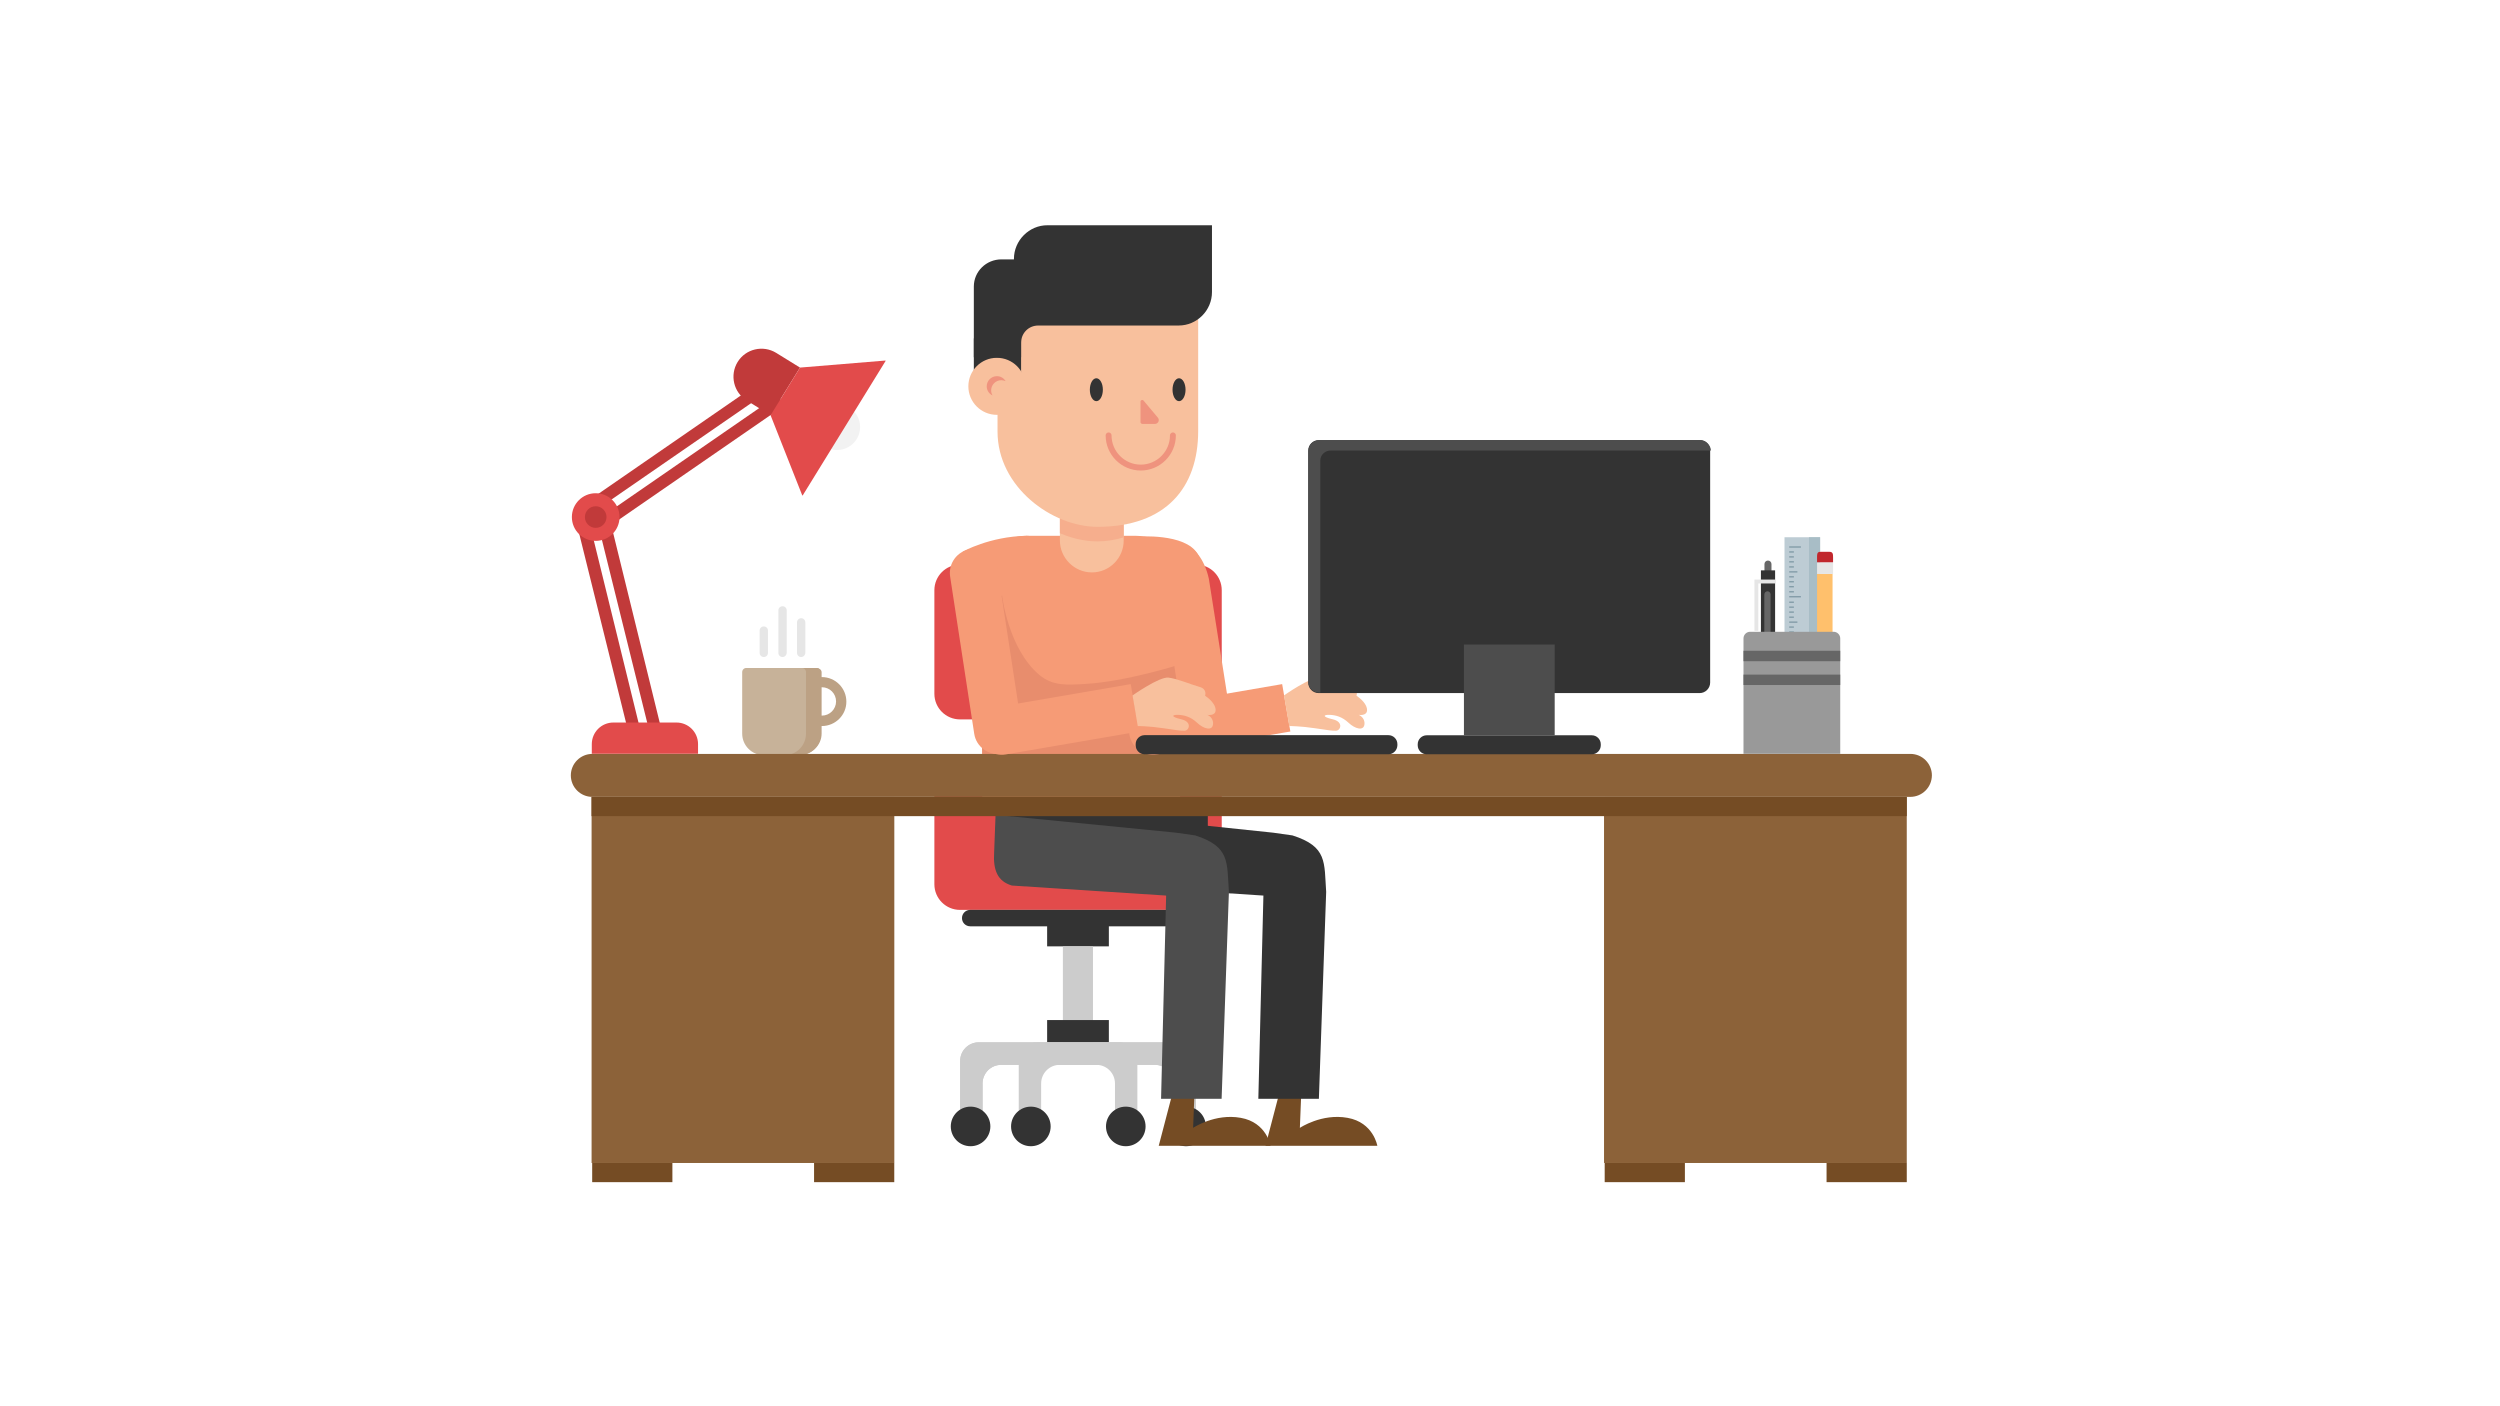 <?xml version="1.0" encoding="utf-8"?>
<!-- Generator: Adobe Illustrator 19.2.0, SVG Export Plug-In . SVG Version: 6.00 Build 0)  -->
<svg version="1.1" id="Layer_1" xmlns="http://www.w3.org/2000/svg" xmlns:xlink="http://www.w3.org/1999/xlink" x="0px" y="0px"
	 viewBox="0 0 1920 1080" style="enable-background:new 0 0 1920 1080;" xml:space="preserve">
<style type="text/css">
	.st0{fill:#E6E6E6;}
	.st1{fill:#666666;}
	.st2{fill:#333333;}
	.st3{fill:none;stroke:#E6E6E6;stroke-width:3;stroke-miterlimit:10;}
	.st4{fill:#BDCCD4;}
	.st5{fill:#A8BDC6;}
	.st6{fill:none;stroke:#7F99A5;stroke-miterlimit:10;}
	.st7{fill:#FFC06C;}
	.st8{fill:#C1272D;}
	.st9{fill:#FFF0B3;}
	.st10{fill:#603813;}
	.st11{fill:#999999;}
	.st12{fill:#C13A3A;}
	.st13{fill:#F2F2F2;}
	.st14{fill:#E24B4B;}
	.st15{fill:#BCA184;}
	.st16{fill:#C7B299;}
	.st17{fill:#CCCCCC;}
	.st18{fill:#F69B76;}
	.st19{fill:#E88D6D;}
	.st20{fill:#754C24;}
	.st21{fill:#4D4D4D;}
	.st22{fill:#8C6239;}
	.st23{fill:#F8C09D;}
	.st24{fill:#F6AE8D;}
	.st25{fill:#EF937E;}
	.st26{fill:none;stroke:#EF937E;stroke-width:4.532;stroke-linecap:round;stroke-miterlimit:10;}
</style>
<g>
	<g>
		<path class="st0" d="M1358.8,540.8c0,0,4.5-13.5,4.5-21.5s-10.9-7.6-10.9,0s4.5,21.5,4.5,21.5
			C1357.1,542.2,1358.5,542.2,1358.8,540.8z"/>
		<path class="st1" d="M1357.8,444.7L1357.8,444.7c1.5,0,2.7-1.2,2.7-2.7v-8.8c0-1.5-1.2-2.7-2.7-2.7h0c-1.5,0-2.7,1.2-2.7,2.7v8.8
			C1355.1,443.5,1356.3,444.7,1357.8,444.7z"/>
		
			<rect x="1352.3" y="438.1" transform="matrix(-1 4.506960e-11 -4.506960e-11 -1 2715.583 957.343)" class="st2" width="10.9" height="81.2"/>
		<polyline class="st3" points="1363.2,446.6 1348.9,446.6 1348.9,484.5 		"/>
		<path class="st1" d="M1357.4,487.7L1357.4,487.7c1.3,0,2.4-1.1,2.4-2.4v-28.8c0-1.3-1.1-2.4-2.4-2.4l0,0c-1.3,0-2.4,1.1-2.4,2.4
			v28.8C1355.1,486.7,1356.1,487.7,1357.4,487.7z"/>
		<path class="st2" d="M1359.2,539.4c-0.3,0.8-0.4,1.3-0.4,1.3c-0.3,1.5-1.7,1.5-2,0c0,0-0.2-0.5-0.4-1.3H1359.2z"/>
	</g>
	<g>
		<rect x="1370.5" y="412.6" class="st4" width="27.4" height="133.4"/>
		<rect x="1389.3" y="412.6" class="st5" width="8.5" height="133.4"/>
		<line class="st6" x1="1374.1" y1="420.1" x2="1383.1" y2="420.1"/>
		<line class="st6" x1="1374.1" y1="458.3" x2="1383.1" y2="458.3"/>
		<line class="st6" x1="1374.1" y1="439.2" x2="1380.4" y2="439.2"/>
		<line class="st6" x1="1374.1" y1="423.9" x2="1377.7" y2="423.9"/>
		<line class="st6" x1="1374.1" y1="427.7" x2="1377.7" y2="427.7"/>
		<line class="st6" x1="1374.1" y1="431.5" x2="1377.7" y2="431.5"/>
		<line class="st6" x1="1374.1" y1="435.4" x2="1377.7" y2="435.4"/>
		<line class="st6" x1="1374.1" y1="443" x2="1377.7" y2="443"/>
		<line class="st6" x1="1374.1" y1="446.8" x2="1377.7" y2="446.8"/>
		<line class="st6" x1="1374.1" y1="450.6" x2="1377.7" y2="450.6"/>
		<line class="st6" x1="1374.1" y1="454.5" x2="1377.7" y2="454.5"/>
		<line class="st6" x1="1374.1" y1="496.9" x2="1383.1" y2="496.9"/>
		<line class="st6" x1="1374.1" y1="477.8" x2="1380.4" y2="477.8"/>
		<line class="st6" x1="1374.1" y1="462.5" x2="1377.7" y2="462.5"/>
		<line class="st6" x1="1374.1" y1="466.3" x2="1377.7" y2="466.3"/>
		<line class="st6" x1="1374.1" y1="470.1" x2="1377.7" y2="470.1"/>
		<line class="st6" x1="1374.1" y1="474" x2="1377.7" y2="474"/>
		<line class="st6" x1="1374.1" y1="481.6" x2="1377.7" y2="481.6"/>
		<line class="st6" x1="1374.1" y1="485.4" x2="1377.7" y2="485.4"/>
		<line class="st6" x1="1374.1" y1="489.2" x2="1377.7" y2="489.2"/>
		<line class="st6" x1="1374.1" y1="493.1" x2="1377.7" y2="493.1"/>
		<line class="st6" x1="1374.1" y1="535.5" x2="1383.1" y2="535.5"/>
		<line class="st6" x1="1374.1" y1="516.4" x2="1380.4" y2="516.4"/>
		<line class="st6" x1="1374.1" y1="501.1" x2="1377.7" y2="501.1"/>
		<line class="st6" x1="1374.1" y1="504.9" x2="1377.7" y2="504.9"/>
		<line class="st6" x1="1374.1" y1="508.7" x2="1377.7" y2="508.7"/>
		<line class="st6" x1="1374.1" y1="512.6" x2="1377.7" y2="512.6"/>
		<line class="st6" x1="1374.1" y1="520.2" x2="1377.7" y2="520.2"/>
		<line class="st6" x1="1374.1" y1="524" x2="1377.7" y2="524"/>
		<line class="st6" x1="1374.1" y1="527.8" x2="1377.7" y2="527.8"/>
		<line class="st6" x1="1374.1" y1="531.7" x2="1377.7" y2="531.7"/>
	</g>
	<g>
		<rect x="1395.5" y="440.8" class="st7" width="11.9" height="95.8"/>
		<rect x="1395.5" y="431.8" class="st0" width="12.3" height="9"/>
		<path class="st8" d="M1407.8,431.8h-12.3v-4c0-2.2,0-4,2.5-4h7.1c2.7,0,2.7,2,2.7,4.4V431.8z"/>
		<polygon class="st9" points="1401.6,552 1395.5,536.6 1407.8,536.6 		"/>
		<polygon class="st10" points="1404.7,544.3 1398.5,544.3 1401.6,552 		"/>
	</g>
	<path class="st11" d="M1413.3,578.9H1339v-88.6c0-2.8,2.3-5.1,5.1-5.1h64.1c2.8,0,5.1,2.3,5.1,5.1V578.9z"/>
	<rect x="1339" y="499.8" class="st1" width="74.3" height="8"/>
	<rect x="1339" y="518.1" class="st1" width="74.3" height="8"/>
</g>
<g>
	<polygon class="st12" points="482.3,561.1 491.2,558.3 451.4,396.2 584.6,304.3 579.3,296.6 440.5,392.4 	"/>
	<polygon class="st12" points="500.3,568.1 509.2,565.3 469.4,403.2 602.6,311.3 597.3,303.6 458.5,399.4 	"/>
	<path class="st12" d="M566.5,278L566.5,278c-6.2,10.1-3.1,23.4,7,29.6l18.3,11.3l22.6-36.6L596.1,271
		C586,264.8,572.7,267.9,566.5,278z"/>
	
		<ellipse transform="matrix(0.525 -0.851 0.851 0.525 26.297 702.884)" class="st13" cx="642.9" cy="327.9" rx="17.7" ry="17.7"/>
	<polygon class="st14" points="616.4,380.6 616.1,380.4 591.8,318.9 614.4,282.3 679.9,276.9 680.2,277.1 	"/>
	<circle class="st14" cx="457.5" cy="397.1" r="18.3"/>
	<circle class="st12" cx="457.5" cy="397.1" r="8.3"/>
	<path class="st14" d="M454.5,578.9h81.6v-7.4c0-9.2-7.4-16.6-16.6-16.6h-48.4c-9.2,0-16.6,7.4-16.6,16.6V578.9z"/>
</g>
<g>
	<path class="st15" d="M631.2,557.6c-10.4,0-18.8-8.5-18.8-18.8c0-10.4,8.5-18.8,18.8-18.8c10.4,0,18.8,8.5,18.8,18.8
		C650.1,549.1,641.6,557.6,631.2,557.6z M631.2,527.8c-6,0-10.9,4.9-10.9,10.9s4.9,10.9,10.9,10.9s10.9-4.9,10.9-10.9
		S637.3,527.8,631.2,527.8z"/>
	<path class="st16" d="M613.9,580h-27.3c-9.1,0-16.6-7.4-16.6-16.6v-47.2c0-1.8,1.4-3.2,3.2-3.2h53.9c1.8,0,3.2,1.4,3.2,3.2v47.2
		C630.5,572.6,623.1,580,613.9,580z"/>
	<path class="st15" d="M627.2,513h-11.4c1.8,0,3.2,1.4,3.2,3.2v47.2c0,9.1-7.3,16.6-16.5,16.6h11.4c9.1,0,17.1-7.4,17.1-16.6v-47.2
		C631,514.4,629,513,627.2,513z"/>
	<path class="st0" d="M586.6,504.6L586.6,504.6c-1.8,0-3.2-1.4-3.2-3.2v-17.1c0-1.8,1.4-3.2,3.2-3.2l0,0c1.8,0,3.2,1.4,3.2,3.2v17.1
		C589.8,503.2,588.4,504.6,586.6,504.6z"/>
	<path class="st0" d="M601,504.6L601,504.6c-1.8,0-3.2-1.4-3.2-3.2v-32.6c0-1.8,1.4-3.2,3.2-3.2l0,0c1.8,0,3.2,1.4,3.2,3.2v32.6
		C604.1,503.2,602.7,504.6,601,504.6z"/>
	<path class="st0" d="M615.3,504.6L615.3,504.6c-1.8,0-3.2-1.4-3.2-3.2V478c0-1.8,1.4-3.2,3.2-3.2l0,0c1.8,0,3.2,1.4,3.2,3.2v23.4
		C618.4,503.2,617,504.6,615.3,504.6z"/>
</g>
<g>
	<path class="st14" d="M918.6,698.8H737.3c-10.9,0-19.7-8.8-19.7-19.7v-79.5c0-10.9,8.8-19.7,19.7-19.7h181.3
		c10.9,0,19.7,8.8,19.7,19.7v79.5C938.2,690,929.4,698.8,918.6,698.8z"/>
	<path class="st14" d="M918.6,552.5H737.3c-10.9,0-19.7-8.8-19.7-19.7v-79.5c0-10.9,8.8-19.7,19.7-19.7h181.3
		c10.9,0,19.7,8.8,19.7,19.7v79.5C938.2,543.7,929.4,552.5,918.6,552.5z"/>
	<rect x="804.2" y="709.7" class="st2" width="47.4" height="17.1"/>
	<path class="st2" d="M910.8,711.4H745.1c-3.5,0-6.3-2.8-6.3-6.3l0,0c0-3.5,2.8-6.3,6.3-6.3h165.7c3.5,0,6.3,2.8,6.3,6.3l0,0
		C917,708.6,914.2,711.4,910.8,711.4z"/>
	<rect x="816.3" y="726.8" class="st17" width="23.1" height="73.7"/>
	<path class="st17" d="M737.4,814.8v50.3h17.2v-33c0-7.9,6.4-14.3,14.3-14.3H887c7.9,0,14.3,6.4,14.3,14.3v33h17.2v-50.3
		c0-7.9-6.4-14.3-14.3-14.3H751.7C743.8,800.5,737.4,806.9,737.4,814.8z"/>
	<rect x="804.2" y="783.4" class="st2" width="47.4" height="17.1"/>
	<path class="st17" d="M737.4,814.8v50.3h17.2v-33c0-7.9,6.4-14.3,14.3-14.3H887c7.9,0,14.3,6.4,14.3,14.3v33h17.2v-50.3
		c0-7.9-6.4-14.3-14.3-14.3H751.7C743.8,800.5,737.4,806.9,737.4,814.8z"/>
	<path class="st17" d="M782.4,814.8v50.3h17.2v-33c0-7.9,6.4-14.3,14.3-14.3H842c7.9,0,14.3,6.4,14.3,14.3v33h17.2v-50.3
		c0-7.9-6.4-14.3-14.3-14.3h-62.4C788.8,800.5,782.4,806.9,782.4,814.8z"/>
	<circle class="st2" cx="745.4" cy="865.1" r="15.2"/>
	<circle class="st2" cx="791.7" cy="865.1" r="15.2"/>
	<circle class="st2" cx="864.6" cy="865.1" r="15.2"/>
	<circle class="st2" cx="910.9" cy="865.1" r="15.2"/>
</g>
<rect x="764.9" y="619.1" class="st2" width="162.7" height="29.7"/>
<path class="st18" d="M788.3,411.5h84.1c18.7,0,33.9,15.2,33.9,33.9v173.6h-152V445.5C754.4,426.7,769.5,411.5,788.3,411.5z"/>
<path class="st19" d="M750.9,462.5l18.7-5.1c0,0,4.7,40.8,28.6,60.9c10.4,8.8,21.8,7.7,34.7,7c31.8-1.7,73.3-15,73.3-15l-0.2,68.9
	l-151.6-0.2L750.9,462.5z"/>
<path class="st18" d="M739.3,423.7c0,0,20.6-11.7,49-12.2c18.1-0.3-27.7,27.7-27.7,27.7L739.3,423.7z"/>
<path class="st18" d="M873.8,412.1c0,0,36.4-2.8,45.9,13.2c8.6,14.3-17.8,22.3-17.8,22.3L873.8,412.1z"/>
<path class="st20" d="M982.1,841l-10.2,39h85.9c0,0-3-18-22.9-21.5c-19.8-3.6-36.6,7.7-36.6,7.7l1-25.2H982.1z"/>
<path class="st20" d="M900.1,841l-10.2,39h85.9c0,0-3-18-22.9-21.5c-19.8-3.6-36.6,7.7-36.6,7.7l1-25.2H900.1z"/>
<path class="st2" d="M977.8,639.5L847,625.8l-8.8,28.6c-3.3,10.9,2.7,22.4,13.6,25.7l118.5,7.7l-3.9,156.1h46.5l5.6-158.9
	c-1.6-22.7,1.1-34.8-25.9-43.4L977.8,639.5z"/>
<path class="st21" d="M903.2,639.5l-138.6-13.7l-1.1,28.6c-0.9,14.1,2.7,22.4,13.6,25.7l118.5,7.7l-3.9,156.1h46.5l5.6-158.9
	c-1.6-22.7,1.1-34.8-25.9-43.4L903.2,639.5z"/>
<path class="st22" d="M1467.1,612H454.9c-9.1,0-16.5-7.4-16.5-16.5l0,0c0-9.1,7.4-16.5,16.5-16.5h1012.3c9.1,0,16.5,7.4,16.5,16.5
	l0,0C1483.6,604.7,1476.2,612,1467.1,612z"/>
<rect x="1232.4" y="893.1" class="st20" width="61.6" height="14.8"/>
<rect x="1402.8" y="893.1" class="st20" width="61.6" height="14.8"/>
<rect x="1232" y="612" transform="matrix(-1 -1.224647e-16 1.224647e-16 -1 2696.394 1505.172)" class="st22" width="232.5" height="281.1"/>
<rect x="454.8" y="893.1" class="st20" width="61.6" height="14.8"/>
<rect x="625.2" y="893.1" class="st20" width="61.6" height="14.8"/>
<rect x="454.3" y="612" transform="matrix(-1 -1.224647e-16 1.224647e-16 -1 1141.138 1505.172)" class="st22" width="232.5" height="281.1"/>
<rect x="454.3" y="612" class="st20" width="1010.1" height="14.8"/>
<path class="st18" d="M930.4,575.9L930.4,575.9c-10.1,1.5-19.5-5.4-21-15.4l-18.5-120.7c-1.5-10.1,5.4-19.5,15.4-21v0
	c10.1-1.5,18.9,11,22.1,25.7l17.4,110.4C947.4,565,940.5,574.4,930.4,575.9z"/>
<path class="st18" d="M867.4,564.3L867.4,564.3c-1.7-10,5-19.6,15-21.3l102.3-17.6l6.3,36.4l-102.3,17.6
	C878.7,581.1,869.1,574.3,867.4,564.3z"/>
<path class="st23" d="M990.1,557.6c0,0,8.7,0,19.9,1.7c11.2,1.7,12.5,1.9,16,1.9c3.5,0,6.2-6.8-2.5-8.8c-8.7-2-6.8-3.6-2.3-3.4
	c4.6,0.2,9.5,1.4,14.5,6.1c5,4.7,11.6,6.5,12.2,1.2s-4.4-7.3-4.4-7.3s6.2,1.1,6.4-3.5c0.2-4.6-5-9.1-8.1-11.2c0,0,1.9-5.2-4.4-6.8
	c-6.2-1.7-16.6-6.2-23.7-7.1c-7.1-0.8-27.6,13.7-27.6,13.7L990.1,557.6z"/>
<path class="st18" d="M769.2,578.9L769.2,578.9c-10.1,1.5-19.5-5.4-21-15.4l-18.5-120.7c-1.5-10.1,5.4-19.5,15.4-21h0
	c10.1-1.5,19.5,5.4,21,15.4l18.5,120.7C786.2,568,779.3,577.4,769.2,578.9z"/>
<path class="st18" d="M751.1,564.3L751.1,564.3c-1.7-10,5-19.6,15-21.3l102.3-17.6l6.3,36.4l-102.3,17.6
	C762.4,581.1,752.8,574.3,751.1,564.3z"/>
<path class="st23" d="M873.8,557.6c0,0,8.7,0,19.9,1.7c11.2,1.7,12.5,1.9,16,1.9c3.5,0,6.2-6.8-2.5-8.8c-8.7-2-6.8-3.6-2.3-3.4
	c4.6,0.2,9.5,1.4,14.5,6.1c5,4.7,11.6,6.5,12.2,1.2c0.6-5.4-4.4-7.3-4.4-7.3s6.2,1.1,6.4-3.5c0.2-4.6-5-9.1-8.1-11.2
	c0,0,1.9-5.2-4.4-6.8c-6.2-1.7-16.6-6.2-23.7-7.1c-7.1-0.8-27.6,13.7-27.6,13.7L873.8,557.6z"/>
<g>
	<path class="st2" d="M1222.5,579.3h-126.8c-3.8,0-6.9-3.1-6.9-6.9v-0.8c0-3.8,3.1-6.9,6.9-6.9h126.8c3.8,0,6.9,3.1,6.9,6.9v0.8
		C1229.4,576.2,1226.3,579.3,1222.5,579.3z"/>
	<path class="st2" d="M1305.3,532.3h-292.5c-4.5,0-8.1-3.6-8.1-8.1V346.1c0-4.5,3.6-8.1,8.1-8.1h292.5c4.5,0,8.1,3.6,8.1,8.1v178.1
		C1313.4,528.6,1309.8,532.3,1305.3,532.3z"/>
	<path class="st21" d="M1014,531.8V353.7c0-4.5,3.7-7.7,8.1-7.7H1314c-0.2-4-3.7-8-8.1-8h-292.5c-4.5,0-8.5,3.6-8.5,8.1v178.1
		c0,4.5,4,7.8,8.5,7.8h0.6C1014.1,532,1014,532,1014,531.8z"/>
	<rect x="1124.3" y="495" class="st21" width="69.7" height="69.7"/>
</g>
<path class="st2" d="M1066.3,579.3H879.1c-3.8,0-6.9-3.1-6.9-6.9v-0.9c0-3.8,3.1-6.9,6.9-6.9h187.2c3.8,0,6.9,3.1,6.9,6.9v0.9
	C1073.1,576.2,1070,579.3,1066.3,579.3z"/>
<path class="st23" d="M863,415.1c0,13.4-10.9,24.5-24.3,24.5h0h-0.2c-13.4,0-24.5-11.1-24.5-24.5v-21.5h49V415.1z"/>
<path class="st24" d="M814,409.5c9.5,4.1,19.4,6.3,28.9,6.3c6.6,0,13.4-1.1,20.1-3.1v-15.5h-49V409.5z"/>
<path class="st23" d="M842.9,404.6c-34.9,0-76.8-30.5-76.8-73.2V202.8h154.1v128.5C920.1,374.1,895.8,404.6,842.9,404.6z"/>
<rect x="747.9" y="259.9" class="st2" width="36.3" height="39"/>
<circle class="st23" cx="765.6" cy="296.7" r="21.9"/>
<path class="st25" d="M761.2,299.8c0-4.3,3.5-7.8,7.8-7.8c1.2,0,2.3,0.3,3.3,0.7c-1.4-2.3-3.8-3.8-6.7-3.8c-4.3,0-7.8,3.5-7.8,7.8
	c0,3.1,1.8,5.8,4.5,7C761.6,302.6,761.2,301.2,761.2,299.8z"/>
<path class="st2" d="M778.7,198.8v0.4h-9.6c-11.7,0-21.2,9.3-21.2,20.9l0-0.2v29.9v24.6h36.3v-11.1c0-7.4,5.7-13.3,13.2-13.3h107.8
	c14.1,0,25.6-11.6,25.6-25.7v-51.3H804.5C790.4,172.9,778.7,184.7,778.7,198.8z"/>
<path class="st26" d="M851.4,334.4c0,13.6,11.1,24.7,24.7,24.7h0c13.6,0,24.7-11.1,24.7-24.7"/>
<path class="st25" d="M875.9,308.4v15.9c0,0.7,0.9,1.3,1.6,1.3h9.4c2.6,0,4-3,2.3-4.9l-10.9-13C877.6,306.7,875.9,307.2,875.9,308.4
	z"/>
<ellipse class="st2" cx="842" cy="299.3" rx="5" ry="8.8"/>
<ellipse class="st2" cx="905.5" cy="299.3" rx="5" ry="8.8"/>
</svg>
